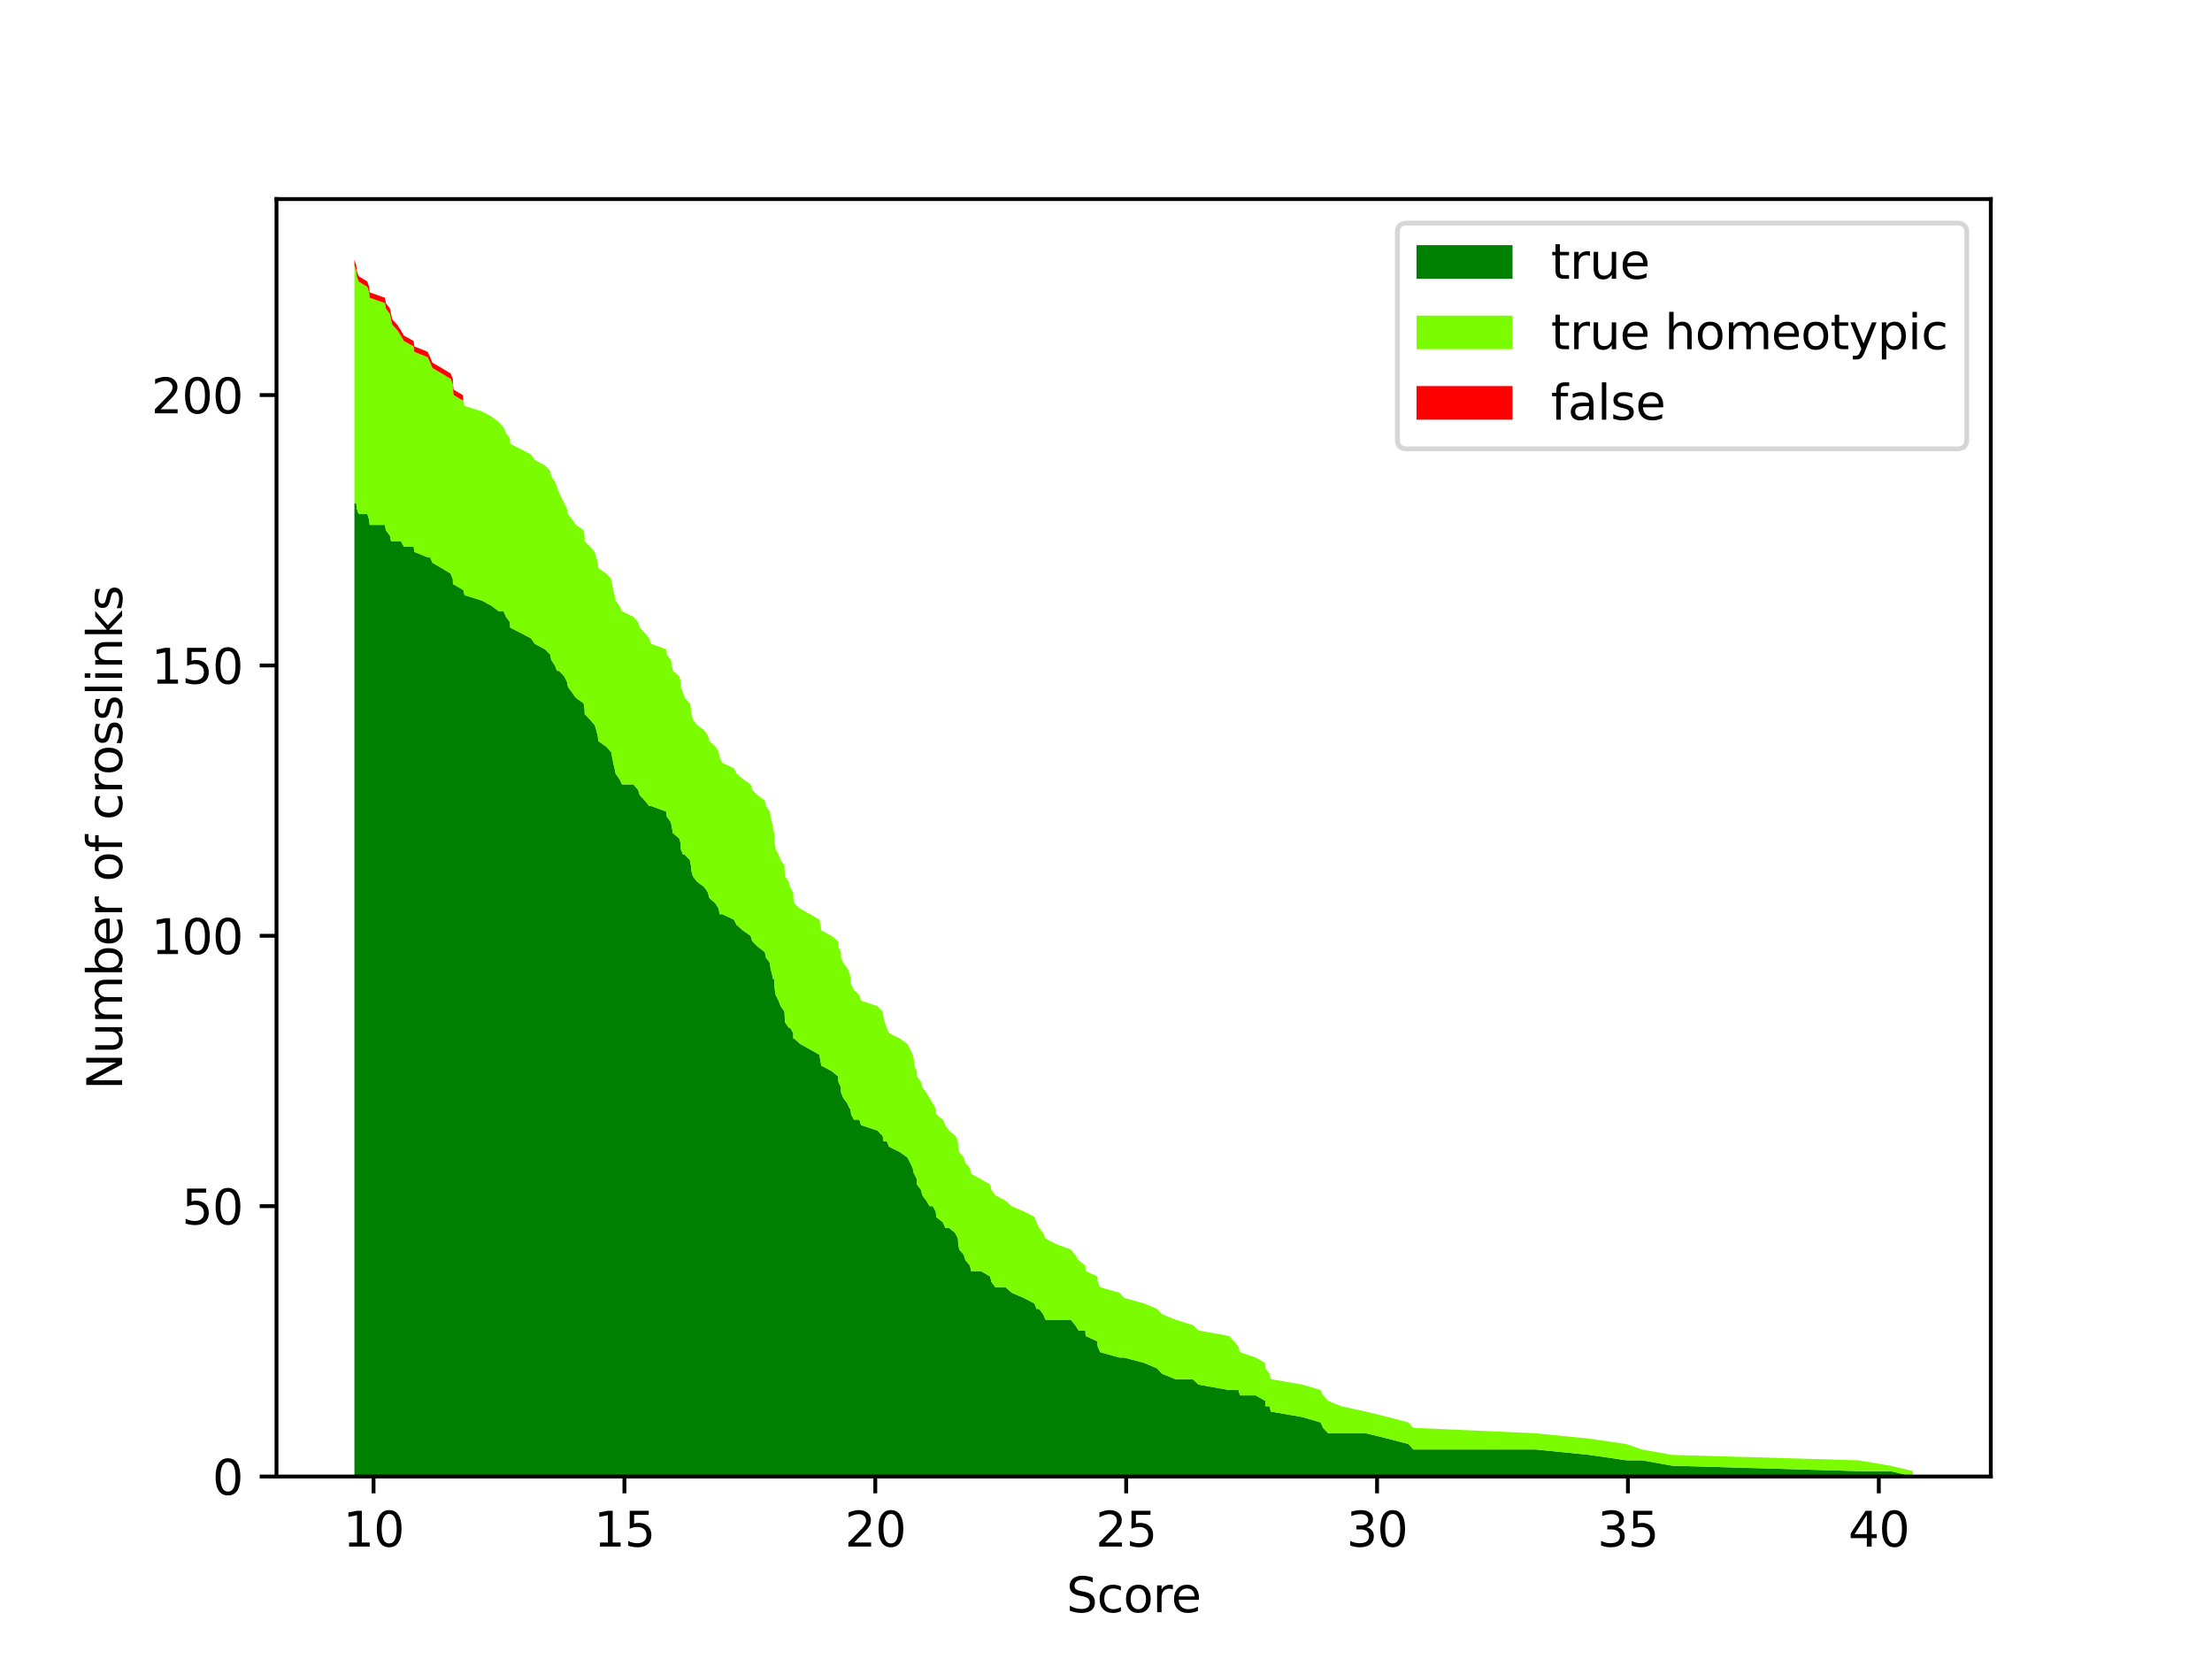 <?xml version="1.0" encoding="utf-8" standalone="no"?>
<!DOCTYPE svg PUBLIC "-//W3C//DTD SVG 1.1//EN"
  "http://www.w3.org/Graphics/SVG/1.1/DTD/svg11.dtd">
<svg xmlns:xlink="http://www.w3.org/1999/xlink" width="460.8pt" height="345.6pt" viewBox="0 0 460.8 345.6" xmlns="http://www.w3.org/2000/svg" version="1.1">
 <defs>
  <style type="text/css">*{stroke-linejoin: round; stroke-linecap: butt}</style>
 </defs>
 <g id="figure_1">
  <g id="patch_1">
   <path d="M 0 345.6 
L 460.8 345.6 
L 460.8 0 
L 0 0 
z
" style="fill: #ffffff"/>
  </g>
  <g id="axes_1">
   <g id="patch_2">
    <path d="M 57.6 307.584 
L 414.72 307.584 
L 414.72 41.472 
L 57.6 41.472 
z
" style="fill: #ffffff"/>
   </g>
   <g id="PolyCollection_1">
    <path d="M 73.833 104.832 
L 73.833 307.584 
L 74.219 307.584 
L 74.324 307.584 
L 74.7 307.584 
L 76.529 307.584 
L 76.885 307.584 
L 77.01 307.584 
L 80.198 307.584 
L 80.386 307.584 
L 81.233 307.584 
L 81.463 307.584 
L 81.714 307.584 
L 82.77 307.584 
L 83.491 307.584 
L 84.139 307.584 
L 86.177 307.584 
L 86.313 307.584 
L 89.104 307.584 
L 89.606 307.584 
L 90.076 307.584 
L 92.01 307.584 
L 93.87 307.584 
L 94.33 307.584 
L 94.372 307.584 
L 94.497 307.584 
L 96.41 307.584 
L 96.515 307.584 
L 96.776 307.584 
L 100.382 307.584 
L 102.462 307.584 
L 103.915 307.584 
L 104.918 307.584 
L 105.399 307.584 
L 106.235 307.584 
L 106.288 307.584 
L 108.493 307.584 
L 110.636 307.584 
L 111.399 307.584 
L 113.51 307.584 
L 114.629 307.584 
L 114.838 307.584 
L 115.611 307.584 
L 116.04 307.584 
L 116.458 307.584 
L 117.545 307.584 
L 118.11 307.584 
L 118.329 307.584 
L 119.186 307.584 
L 119.97 307.584 
L 121.59 307.584 
L 121.768 307.584 
L 121.799 307.584 
L 122.886 307.584 
L 123.879 307.584 
L 124.214 307.584 
L 124.527 307.584 
L 124.653 307.584 
L 126.262 307.584 
L 127.318 307.584 
L 127.527 307.584 
L 127.747 307.584 
L 128.029 307.584 
L 128.238 307.584 
L 129.043 307.584 
L 129.586 307.584 
L 131.949 307.584 
L 132.921 307.584 
L 133.276 307.584 
L 134.353 307.584 
L 135.241 307.584 
L 135.638 307.584 
L 138.743 307.584 
L 138.931 307.584 
L 139.767 307.584 
L 139.976 307.584 
L 140.185 307.584 
L 141.502 307.584 
L 141.826 307.584 
L 141.837 307.584 
L 142.297 307.584 
L 142.652 307.584 
L 143.718 307.584 
L 143.938 307.584 
L 144.042 307.584 
L 144.356 307.584 
L 145.213 307.584 
L 146.728 307.584 
L 147.481 307.584 
L 147.774 307.584 
L 149.028 307.584 
L 149.728 307.584 
L 149.896 307.584 
L 150.46 307.584 
L 152.875 307.584 
L 153.46 307.584 
L 154.756 307.584 
L 156.366 307.584 
L 156.7 307.584 
L 157.829 307.584 
L 159.334 307.584 
L 159.533 307.584 
L 160.379 307.584 
L 160.515 307.584 
L 160.808 307.584 
L 161.059 307.584 
L 161.278 307.584 
L 161.341 307.584 
L 161.414 307.584 
L 161.613 307.584 
L 162.209 307.584 
L 162.616 307.584 
L 163.432 307.584 
L 163.463 307.584 
L 163.536 307.584 
L 164.31 307.584 
L 164.602 307.584 
L 165.25 307.584 
L 165.261 307.584 
L 165.459 307.584 
L 166.693 307.584 
L 168.731 307.584 
L 170.696 307.584 
L 170.905 307.584 
L 171.083 307.584 
L 173.205 307.584 
L 174.595 307.584 
L 174.658 307.584 
L 175.17 307.584 
L 175.211 307.584 
L 175.682 307.584 
L 176.518 307.584 
L 177.02 307.584 
L 177.187 307.584 
L 177.302 307.584 
L 177.887 307.584 
L 179.037 307.584 
L 179.361 307.584 
L 182.758 307.584 
L 183.877 307.584 
L 184.033 307.584 
L 184.337 307.584 
L 184.723 307.584 
L 185.215 307.584 
L 187.472 307.584 
L 189.04 307.584 
L 189.615 307.584 
L 190.148 307.584 
L 190.389 307.584 
L 190.451 307.584 
L 190.995 307.584 
L 191.026 307.584 
L 191.873 307.584 
L 192.145 307.584 
L 192.981 307.584 
L 193.65 307.584 
L 194.319 307.584 
L 194.946 307.584 
L 195.029 307.584 
L 196.43 307.584 
L 196.911 307.584 
L 197.695 307.584 
L 199.022 307.584 
L 199.555 307.584 
L 199.618 307.584 
L 199.817 307.584 
L 200.778 307.584 
L 201.113 307.584 
L 202.074 307.584 
L 202.304 307.584 
L 204.322 307.584 
L 206.255 307.584 
L 206.527 307.584 
L 207.353 307.584 
L 209.506 307.584 
L 210.729 307.584 
L 213.342 307.584 
L 215.506 307.584 
L 215.914 307.584 
L 216.467 307.584 
L 217.335 307.584 
L 217.795 307.584 
L 219.938 307.584 
L 223.053 307.584 
L 223.983 307.584 
L 224.704 307.584 
L 226.094 307.584 
L 226.157 307.584 
L 228.582 307.584 
L 228.686 307.584 
L 229.188 307.584 
L 233.191 307.584 
L 234.205 307.584 
L 238.397 307.584 
L 241.041 307.584 
L 242.087 307.584 
L 244.898 307.584 
L 248.483 307.584 
L 249.675 307.584 
L 255.988 307.584 
L 257.086 307.584 
L 257.995 307.584 
L 258.309 307.584 
L 261.57 307.584 
L 263.566 307.584 
L 263.64 307.584 
L 264.434 307.584 
L 264.758 307.584 
L 271.322 307.584 
L 275.116 307.584 
L 275.618 307.584 
L 276.684 307.584 
L 279.392 307.584 
L 284.545 307.584 
L 289.144 307.584 
L 293.419 307.584 
L 294.412 307.584 
L 319.895 307.584 
L 331.1 307.584 
L 338.814 307.584 
L 342.065 307.584 
L 348.326 307.584 
L 387.021 307.584 
L 393.805 307.584 
L 398.487 307.584 
L 398.487 307.584 
L 398.487 307.584 
L 393.805 306.458 
L 387.021 306.458 
L 348.326 305.331 
L 342.065 304.205 
L 338.814 304.205 
L 331.1 303.078 
L 319.895 301.952 
L 294.412 301.952 
L 293.419 300.826 
L 289.144 299.699 
L 284.545 298.573 
L 279.392 298.573 
L 276.684 298.573 
L 275.618 297.446 
L 275.116 296.32 
L 271.322 295.194 
L 264.758 294.067 
L 264.434 292.941 
L 263.64 292.941 
L 263.566 291.814 
L 261.57 290.688 
L 258.309 290.688 
L 257.995 289.562 
L 257.086 289.562 
L 255.988 289.562 
L 249.675 288.435 
L 248.483 287.309 
L 244.898 287.309 
L 242.087 286.182 
L 241.041 285.056 
L 238.397 283.93 
L 234.205 282.803 
L 233.191 282.803 
L 229.188 281.677 
L 228.686 280.55 
L 228.582 279.424 
L 226.157 278.298 
L 226.094 277.171 
L 224.704 277.171 
L 223.983 276.045 
L 223.053 274.918 
L 219.938 274.918 
L 217.795 274.918 
L 217.335 273.792 
L 216.467 272.666 
L 215.914 272.666 
L 215.506 271.539 
L 213.342 270.413 
L 210.729 269.286 
L 209.506 268.16 
L 207.353 268.16 
L 206.527 267.034 
L 206.255 265.907 
L 204.322 264.781 
L 202.304 264.781 
L 202.074 263.654 
L 201.113 262.528 
L 200.778 261.402 
L 199.817 260.275 
L 199.618 259.149 
L 199.555 258.022 
L 199.022 256.896 
L 197.695 255.77 
L 196.911 255.77 
L 196.43 254.643 
L 195.029 253.517 
L 194.946 252.39 
L 194.319 251.264 
L 193.65 251.264 
L 192.981 250.138 
L 192.145 249.011 
L 191.873 247.885 
L 191.026 246.758 
L 190.995 245.632 
L 190.451 244.506 
L 190.389 244.506 
L 190.148 243.379 
L 189.615 242.253 
L 189.04 241.126 
L 187.472 240 
L 185.215 238.874 
L 184.723 237.747 
L 184.337 237.747 
L 184.033 237.747 
L 183.877 236.621 
L 182.758 235.494 
L 179.361 234.368 
L 179.037 233.242 
L 177.887 233.242 
L 177.302 232.115 
L 177.187 230.989 
L 177.02 230.989 
L 176.518 229.862 
L 175.682 228.736 
L 175.211 227.61 
L 175.17 226.483 
L 174.658 225.357 
L 174.595 224.23 
L 173.205 223.104 
L 171.083 221.978 
L 170.905 220.851 
L 170.696 219.725 
L 168.731 218.598 
L 166.693 217.472 
L 165.459 216.346 
L 165.261 216.346 
L 165.25 215.219 
L 164.602 214.093 
L 164.31 214.093 
L 163.536 212.966 
L 163.463 211.84 
L 163.432 210.714 
L 162.616 209.587 
L 162.209 208.461 
L 161.613 207.334 
L 161.414 206.208 
L 161.341 205.082 
L 161.278 203.955 
L 161.059 203.955 
L 160.808 202.829 
L 160.515 201.702 
L 160.379 200.576 
L 159.533 199.45 
L 159.334 198.323 
L 157.829 197.197 
L 156.7 196.07 
L 156.366 194.944 
L 154.756 193.818 
L 153.46 192.691 
L 152.875 191.565 
L 150.46 190.438 
L 149.896 190.438 
L 149.728 189.312 
L 149.028 188.186 
L 147.774 187.059 
L 147.481 185.933 
L 146.728 184.806 
L 145.213 183.68 
L 144.356 182.554 
L 144.042 181.427 
L 143.938 180.301 
L 143.718 179.174 
L 142.652 178.048 
L 142.297 178.048 
L 141.837 176.922 
L 141.826 175.795 
L 141.502 174.669 
L 140.185 173.542 
L 139.976 172.416 
L 139.767 171.29 
L 138.931 170.163 
L 138.743 169.037 
L 135.638 167.91 
L 135.241 167.91 
L 134.353 166.784 
L 133.276 165.658 
L 132.921 164.531 
L 131.949 163.405 
L 129.586 163.405 
L 129.043 162.278 
L 128.238 161.152 
L 128.029 160.026 
L 127.747 158.899 
L 127.527 157.773 
L 127.318 156.646 
L 126.262 155.52 
L 124.653 154.394 
L 124.527 153.267 
L 124.214 152.141 
L 123.879 151.014 
L 122.886 149.888 
L 121.799 148.762 
L 121.768 147.635 
L 121.59 146.509 
L 119.97 145.382 
L 119.186 144.256 
L 118.329 143.13 
L 118.11 142.003 
L 117.545 140.877 
L 116.458 139.75 
L 116.04 139.75 
L 115.611 138.624 
L 114.838 137.498 
L 114.629 136.371 
L 113.51 135.245 
L 111.399 134.118 
L 110.636 132.992 
L 108.493 131.866 
L 106.288 130.739 
L 106.235 129.613 
L 105.399 128.486 
L 104.918 127.36 
L 103.915 127.36 
L 102.462 126.234 
L 100.382 125.107 
L 96.776 123.981 
L 96.515 122.854 
L 96.41 122.854 
L 94.497 121.728 
L 94.372 121.728 
L 94.33 120.602 
L 93.87 119.475 
L 92.01 118.349 
L 90.076 117.222 
L 89.606 116.096 
L 89.104 116.096 
L 86.313 114.97 
L 86.177 113.843 
L 84.139 113.843 
L 83.491 112.717 
L 82.77 112.717 
L 81.714 112.717 
L 81.463 112.717 
L 81.233 111.59 
L 80.386 110.464 
L 80.198 109.338 
L 77.01 109.338 
L 76.885 108.211 
L 76.529 107.085 
L 74.7 107.085 
L 74.324 105.958 
L 74.219 104.832 
L 73.833 104.832 
z
" clip-path="url(#p0af1756d81)" style="fill: #008000"/>
   </g>
   <g id="PolyCollection_2">
    <path d="M 73.833 55.27 
L 73.833 104.832 
L 74.219 104.832 
L 74.324 105.958 
L 74.7 107.085 
L 76.529 107.085 
L 76.885 108.211 
L 77.01 109.338 
L 80.198 109.338 
L 80.386 110.464 
L 81.233 111.59 
L 81.463 112.717 
L 81.714 112.717 
L 82.77 112.717 
L 83.491 112.717 
L 84.139 113.843 
L 86.177 113.843 
L 86.313 114.97 
L 89.104 116.096 
L 89.606 116.096 
L 90.076 117.222 
L 92.01 118.349 
L 93.87 119.475 
L 94.33 120.602 
L 94.372 121.728 
L 94.497 121.728 
L 96.41 122.854 
L 96.515 122.854 
L 96.776 123.981 
L 100.382 125.107 
L 102.462 126.234 
L 103.915 127.36 
L 104.918 127.36 
L 105.399 128.486 
L 106.235 129.613 
L 106.288 130.739 
L 108.493 131.866 
L 110.636 132.992 
L 111.399 134.118 
L 113.51 135.245 
L 114.629 136.371 
L 114.838 137.498 
L 115.611 138.624 
L 116.04 139.75 
L 116.458 139.75 
L 117.545 140.877 
L 118.11 142.003 
L 118.329 143.13 
L 119.186 144.256 
L 119.97 145.382 
L 121.59 146.509 
L 121.768 147.635 
L 121.799 148.762 
L 122.886 149.888 
L 123.879 151.014 
L 124.214 152.141 
L 124.527 153.267 
L 124.653 154.394 
L 126.262 155.52 
L 127.318 156.646 
L 127.527 157.773 
L 127.747 158.899 
L 128.029 160.026 
L 128.238 161.152 
L 129.043 162.278 
L 129.586 163.405 
L 131.949 163.405 
L 132.921 164.531 
L 133.276 165.658 
L 134.353 166.784 
L 135.241 167.91 
L 135.638 167.91 
L 138.743 169.037 
L 138.931 170.163 
L 139.767 171.29 
L 139.976 172.416 
L 140.185 173.542 
L 141.502 174.669 
L 141.826 175.795 
L 141.837 176.922 
L 142.297 178.048 
L 142.652 178.048 
L 143.718 179.174 
L 143.938 180.301 
L 144.042 181.427 
L 144.356 182.554 
L 145.213 183.68 
L 146.728 184.806 
L 147.481 185.933 
L 147.774 187.059 
L 149.028 188.186 
L 149.728 189.312 
L 149.896 190.438 
L 150.46 190.438 
L 152.875 191.565 
L 153.46 192.691 
L 154.756 193.818 
L 156.366 194.944 
L 156.7 196.07 
L 157.829 197.197 
L 159.334 198.323 
L 159.533 199.45 
L 160.379 200.576 
L 160.515 201.702 
L 160.808 202.829 
L 161.059 203.955 
L 161.278 203.955 
L 161.341 205.082 
L 161.414 206.208 
L 161.613 207.334 
L 162.209 208.461 
L 162.616 209.587 
L 163.432 210.714 
L 163.463 211.84 
L 163.536 212.966 
L 164.31 214.093 
L 164.602 214.093 
L 165.25 215.219 
L 165.261 216.346 
L 165.459 216.346 
L 166.693 217.472 
L 168.731 218.598 
L 170.696 219.725 
L 170.905 220.851 
L 171.083 221.978 
L 173.205 223.104 
L 174.595 224.23 
L 174.658 225.357 
L 175.17 226.483 
L 175.211 227.61 
L 175.682 228.736 
L 176.518 229.862 
L 177.02 230.989 
L 177.187 230.989 
L 177.302 232.115 
L 177.887 233.242 
L 179.037 233.242 
L 179.361 234.368 
L 182.758 235.494 
L 183.877 236.621 
L 184.033 237.747 
L 184.337 237.747 
L 184.723 237.747 
L 185.215 238.874 
L 187.472 240 
L 189.04 241.126 
L 189.615 242.253 
L 190.148 243.379 
L 190.389 244.506 
L 190.451 244.506 
L 190.995 245.632 
L 191.026 246.758 
L 191.873 247.885 
L 192.145 249.011 
L 192.981 250.138 
L 193.65 251.264 
L 194.319 251.264 
L 194.946 252.39 
L 195.029 253.517 
L 196.43 254.643 
L 196.911 255.77 
L 197.695 255.77 
L 199.022 256.896 
L 199.555 258.022 
L 199.618 259.149 
L 199.817 260.275 
L 200.778 261.402 
L 201.113 262.528 
L 202.074 263.654 
L 202.304 264.781 
L 204.322 264.781 
L 206.255 265.907 
L 206.527 267.034 
L 207.353 268.16 
L 209.506 268.16 
L 210.729 269.286 
L 213.342 270.413 
L 215.506 271.539 
L 215.914 272.666 
L 216.467 272.666 
L 217.335 273.792 
L 217.795 274.918 
L 219.938 274.918 
L 223.053 274.918 
L 223.983 276.045 
L 224.704 277.171 
L 226.094 277.171 
L 226.157 278.298 
L 228.582 279.424 
L 228.686 280.55 
L 229.188 281.677 
L 233.191 282.803 
L 234.205 282.803 
L 238.397 283.93 
L 241.041 285.056 
L 242.087 286.182 
L 244.898 287.309 
L 248.483 287.309 
L 249.675 288.435 
L 255.988 289.562 
L 257.086 289.562 
L 257.995 289.562 
L 258.309 290.688 
L 261.57 290.688 
L 263.566 291.814 
L 263.64 292.941 
L 264.434 292.941 
L 264.758 294.067 
L 271.322 295.194 
L 275.116 296.32 
L 275.618 297.446 
L 276.684 298.573 
L 279.392 298.573 
L 284.545 298.573 
L 289.144 299.699 
L 293.419 300.826 
L 294.412 301.952 
L 319.895 301.952 
L 331.1 303.078 
L 338.814 304.205 
L 342.065 304.205 
L 348.326 305.331 
L 387.021 306.458 
L 393.805 306.458 
L 398.487 307.584 
L 398.487 306.458 
L 398.487 306.458 
L 393.805 305.331 
L 387.021 304.205 
L 348.326 303.078 
L 342.065 301.952 
L 338.814 300.826 
L 331.1 299.699 
L 319.895 298.573 
L 294.412 297.446 
L 293.419 296.32 
L 289.144 295.194 
L 284.545 294.067 
L 279.392 292.941 
L 276.684 291.814 
L 275.618 290.688 
L 275.116 289.562 
L 271.322 288.435 
L 264.758 287.309 
L 264.434 286.182 
L 263.64 285.056 
L 263.566 283.93 
L 261.57 282.803 
L 258.309 281.677 
L 257.995 280.55 
L 257.086 279.424 
L 255.988 278.298 
L 249.675 277.171 
L 248.483 276.045 
L 244.898 274.918 
L 242.087 273.792 
L 241.041 272.666 
L 238.397 271.539 
L 234.205 270.413 
L 233.191 269.286 
L 229.188 268.16 
L 228.686 267.034 
L 228.582 265.907 
L 226.157 264.781 
L 226.094 263.654 
L 224.704 262.528 
L 223.983 261.402 
L 223.053 260.275 
L 219.938 259.149 
L 217.795 258.022 
L 217.335 256.896 
L 216.467 255.77 
L 215.914 254.643 
L 215.506 253.517 
L 213.342 252.39 
L 210.729 251.264 
L 209.506 250.138 
L 207.353 249.011 
L 206.527 247.885 
L 206.255 246.758 
L 204.322 245.632 
L 202.304 244.506 
L 202.074 243.379 
L 201.113 242.253 
L 200.778 241.126 
L 199.817 240 
L 199.618 238.874 
L 199.555 237.747 
L 199.022 236.621 
L 197.695 235.494 
L 196.911 234.368 
L 196.43 233.242 
L 195.029 232.115 
L 194.946 230.989 
L 194.319 229.862 
L 193.65 228.736 
L 192.981 227.61 
L 192.145 226.483 
L 191.873 225.357 
L 191.026 224.23 
L 190.995 223.104 
L 190.451 221.978 
L 190.389 220.851 
L 190.148 219.725 
L 189.615 218.598 
L 189.04 217.472 
L 187.472 216.346 
L 185.215 215.219 
L 184.723 214.093 
L 184.337 212.966 
L 184.033 211.84 
L 183.877 210.714 
L 182.758 209.587 
L 179.361 208.461 
L 179.037 207.334 
L 177.887 206.208 
L 177.302 205.082 
L 177.187 203.955 
L 177.02 202.829 
L 176.518 201.702 
L 175.682 200.576 
L 175.211 199.45 
L 175.17 198.323 
L 174.658 197.197 
L 174.595 196.07 
L 173.205 194.944 
L 171.083 193.818 
L 170.905 192.691 
L 170.696 191.565 
L 168.731 190.438 
L 166.693 189.312 
L 165.459 188.186 
L 165.261 187.059 
L 165.25 185.933 
L 164.602 184.806 
L 164.31 183.68 
L 163.536 182.554 
L 163.463 181.427 
L 163.432 180.301 
L 162.616 179.174 
L 162.209 178.048 
L 161.613 176.922 
L 161.414 175.795 
L 161.341 174.669 
L 161.278 173.542 
L 161.059 172.416 
L 160.808 171.29 
L 160.515 170.163 
L 160.379 169.037 
L 159.533 167.91 
L 159.334 166.784 
L 157.829 165.658 
L 156.7 164.531 
L 156.366 163.405 
L 154.756 162.278 
L 153.46 161.152 
L 152.875 160.026 
L 150.46 158.899 
L 149.896 157.773 
L 149.728 156.646 
L 149.028 155.52 
L 147.774 154.394 
L 147.481 153.267 
L 146.728 152.141 
L 145.213 151.014 
L 144.356 149.888 
L 144.042 148.762 
L 143.938 147.635 
L 143.718 146.509 
L 142.652 145.382 
L 142.297 144.256 
L 141.837 143.13 
L 141.826 142.003 
L 141.502 140.877 
L 140.185 139.75 
L 139.976 138.624 
L 139.767 137.498 
L 138.931 136.371 
L 138.743 135.245 
L 135.638 134.118 
L 135.241 132.992 
L 134.353 131.866 
L 133.276 130.739 
L 132.921 129.613 
L 131.949 128.486 
L 129.586 127.36 
L 129.043 126.234 
L 128.238 125.107 
L 128.029 123.981 
L 127.747 122.854 
L 127.527 121.728 
L 127.318 120.602 
L 126.262 119.475 
L 124.653 118.349 
L 124.527 117.222 
L 124.214 116.096 
L 123.879 114.97 
L 122.886 113.843 
L 121.799 112.717 
L 121.768 111.59 
L 121.59 110.464 
L 119.97 109.338 
L 119.186 108.211 
L 118.329 107.085 
L 118.11 105.958 
L 117.545 104.832 
L 116.458 102.579 
L 116.04 101.453 
L 115.611 100.326 
L 114.838 99.2 
L 114.629 98.074 
L 113.51 96.947 
L 111.399 95.821 
L 110.636 94.694 
L 108.493 93.568 
L 106.288 92.442 
L 106.235 91.315 
L 105.399 90.189 
L 104.918 89.062 
L 103.915 87.936 
L 102.462 86.81 
L 100.382 85.683 
L 96.776 84.557 
L 96.515 83.43 
L 96.41 83.43 
L 94.497 82.304 
L 94.372 81.178 
L 94.33 80.051 
L 93.87 78.925 
L 92.01 77.798 
L 90.076 76.672 
L 89.606 75.546 
L 89.104 74.419 
L 86.313 73.293 
L 86.177 72.166 
L 84.139 71.04 
L 83.491 69.914 
L 82.77 68.787 
L 81.714 67.661 
L 81.463 66.534 
L 81.233 65.408 
L 80.386 64.282 
L 80.198 63.155 
L 77.01 62.029 
L 76.885 60.902 
L 76.529 59.776 
L 74.7 58.65 
L 74.324 57.523 
L 74.219 56.397 
L 73.833 55.27 
z
" clip-path="url(#p0af1756d81)" style="fill: #7cfc00"/>
   </g>
   <g id="PolyCollection_3">
    <path d="M 73.833 54.144 
L 73.833 55.27 
L 74.219 56.397 
L 74.324 57.523 
L 74.7 58.65 
L 76.529 59.776 
L 76.885 60.902 
L 77.01 62.029 
L 80.198 63.155 
L 80.386 64.282 
L 81.233 65.408 
L 81.463 66.534 
L 81.714 67.661 
L 82.77 68.787 
L 83.491 69.914 
L 84.139 71.04 
L 86.177 72.166 
L 86.313 73.293 
L 89.104 74.419 
L 89.606 75.546 
L 90.076 76.672 
L 92.01 77.798 
L 93.87 78.925 
L 94.33 80.051 
L 94.372 81.178 
L 94.497 82.304 
L 96.41 83.43 
L 96.515 83.43 
L 96.776 84.557 
L 100.382 85.683 
L 102.462 86.81 
L 103.915 87.936 
L 104.918 89.062 
L 105.399 90.189 
L 106.235 91.315 
L 106.288 92.442 
L 108.493 93.568 
L 110.636 94.694 
L 111.399 95.821 
L 113.51 96.947 
L 114.629 98.074 
L 114.838 99.2 
L 115.611 100.326 
L 116.04 101.453 
L 116.458 102.579 
L 117.545 104.832 
L 118.11 105.958 
L 118.329 107.085 
L 119.186 108.211 
L 119.97 109.338 
L 121.59 110.464 
L 121.768 111.59 
L 121.799 112.717 
L 122.886 113.843 
L 123.879 114.97 
L 124.214 116.096 
L 124.527 117.222 
L 124.653 118.349 
L 126.262 119.475 
L 127.318 120.602 
L 127.527 121.728 
L 127.747 122.854 
L 128.029 123.981 
L 128.238 125.107 
L 129.043 126.234 
L 129.586 127.36 
L 131.949 128.486 
L 132.921 129.613 
L 133.276 130.739 
L 134.353 131.866 
L 135.241 132.992 
L 135.638 134.118 
L 138.743 135.245 
L 138.931 136.371 
L 139.767 137.498 
L 139.976 138.624 
L 140.185 139.75 
L 141.502 140.877 
L 141.826 142.003 
L 141.837 143.13 
L 142.297 144.256 
L 142.652 145.382 
L 143.718 146.509 
L 143.938 147.635 
L 144.042 148.762 
L 144.356 149.888 
L 145.213 151.014 
L 146.728 152.141 
L 147.481 153.267 
L 147.774 154.394 
L 149.028 155.52 
L 149.728 156.646 
L 149.896 157.773 
L 150.46 158.899 
L 152.875 160.026 
L 153.46 161.152 
L 154.756 162.278 
L 156.366 163.405 
L 156.7 164.531 
L 157.829 165.658 
L 159.334 166.784 
L 159.533 167.91 
L 160.379 169.037 
L 160.515 170.163 
L 160.808 171.29 
L 161.059 172.416 
L 161.278 173.542 
L 161.341 174.669 
L 161.414 175.795 
L 161.613 176.922 
L 162.209 178.048 
L 162.616 179.174 
L 163.432 180.301 
L 163.463 181.427 
L 163.536 182.554 
L 164.31 183.68 
L 164.602 184.806 
L 165.25 185.933 
L 165.261 187.059 
L 165.459 188.186 
L 166.693 189.312 
L 168.731 190.438 
L 170.696 191.565 
L 170.905 192.691 
L 171.083 193.818 
L 173.205 194.944 
L 174.595 196.07 
L 174.658 197.197 
L 175.17 198.323 
L 175.211 199.45 
L 175.682 200.576 
L 176.518 201.702 
L 177.02 202.829 
L 177.187 203.955 
L 177.302 205.082 
L 177.887 206.208 
L 179.037 207.334 
L 179.361 208.461 
L 182.758 209.587 
L 183.877 210.714 
L 184.033 211.84 
L 184.337 212.966 
L 184.723 214.093 
L 185.215 215.219 
L 187.472 216.346 
L 189.04 217.472 
L 189.615 218.598 
L 190.148 219.725 
L 190.389 220.851 
L 190.451 221.978 
L 190.995 223.104 
L 191.026 224.23 
L 191.873 225.357 
L 192.145 226.483 
L 192.981 227.61 
L 193.65 228.736 
L 194.319 229.862 
L 194.946 230.989 
L 195.029 232.115 
L 196.43 233.242 
L 196.911 234.368 
L 197.695 235.494 
L 199.022 236.621 
L 199.555 237.747 
L 199.618 238.874 
L 199.817 240 
L 200.778 241.126 
L 201.113 242.253 
L 202.074 243.379 
L 202.304 244.506 
L 204.322 245.632 
L 206.255 246.758 
L 206.527 247.885 
L 207.353 249.011 
L 209.506 250.138 
L 210.729 251.264 
L 213.342 252.39 
L 215.506 253.517 
L 215.914 254.643 
L 216.467 255.77 
L 217.335 256.896 
L 217.795 258.022 
L 219.938 259.149 
L 223.053 260.275 
L 223.983 261.402 
L 224.704 262.528 
L 226.094 263.654 
L 226.157 264.781 
L 228.582 265.907 
L 228.686 267.034 
L 229.188 268.16 
L 233.191 269.286 
L 234.205 270.413 
L 238.397 271.539 
L 241.041 272.666 
L 242.087 273.792 
L 244.898 274.918 
L 248.483 276.045 
L 249.675 277.171 
L 255.988 278.298 
L 257.086 279.424 
L 257.995 280.55 
L 258.309 281.677 
L 261.57 282.803 
L 263.566 283.93 
L 263.64 285.056 
L 264.434 286.182 
L 264.758 287.309 
L 271.322 288.435 
L 275.116 289.562 
L 275.618 290.688 
L 276.684 291.814 
L 279.392 292.941 
L 284.545 294.067 
L 289.144 295.194 
L 293.419 296.32 
L 294.412 297.446 
L 319.895 298.573 
L 331.1 299.699 
L 338.814 300.826 
L 342.065 301.952 
L 348.326 303.078 
L 387.021 304.205 
L 393.805 305.331 
L 398.487 306.458 
L 398.487 306.458 
L 398.487 306.458 
L 393.805 305.331 
L 387.021 304.205 
L 348.326 303.078 
L 342.065 301.952 
L 338.814 300.826 
L 331.1 299.699 
L 319.895 298.573 
L 294.412 297.446 
L 293.419 296.32 
L 289.144 295.194 
L 284.545 294.067 
L 279.392 292.941 
L 276.684 291.814 
L 275.618 290.688 
L 275.116 289.562 
L 271.322 288.435 
L 264.758 287.309 
L 264.434 286.182 
L 263.64 285.056 
L 263.566 283.93 
L 261.57 282.803 
L 258.309 281.677 
L 257.995 280.55 
L 257.086 279.424 
L 255.988 278.298 
L 249.675 277.171 
L 248.483 276.045 
L 244.898 274.918 
L 242.087 273.792 
L 241.041 272.666 
L 238.397 271.539 
L 234.205 270.413 
L 233.191 269.286 
L 229.188 268.16 
L 228.686 267.034 
L 228.582 265.907 
L 226.157 264.781 
L 226.094 263.654 
L 224.704 262.528 
L 223.983 261.402 
L 223.053 260.275 
L 219.938 259.149 
L 217.795 258.022 
L 217.335 256.896 
L 216.467 255.77 
L 215.914 254.643 
L 215.506 253.517 
L 213.342 252.39 
L 210.729 251.264 
L 209.506 250.138 
L 207.353 249.011 
L 206.527 247.885 
L 206.255 246.758 
L 204.322 245.632 
L 202.304 244.506 
L 202.074 243.379 
L 201.113 242.253 
L 200.778 241.126 
L 199.817 240 
L 199.618 238.874 
L 199.555 237.747 
L 199.022 236.621 
L 197.695 235.494 
L 196.911 234.368 
L 196.43 233.242 
L 195.029 232.115 
L 194.946 230.989 
L 194.319 229.862 
L 193.65 228.736 
L 192.981 227.61 
L 192.145 226.483 
L 191.873 225.357 
L 191.026 224.23 
L 190.995 223.104 
L 190.451 221.978 
L 190.389 220.851 
L 190.148 219.725 
L 189.615 218.598 
L 189.04 217.472 
L 187.472 216.346 
L 185.215 215.219 
L 184.723 214.093 
L 184.337 212.966 
L 184.033 211.84 
L 183.877 210.714 
L 182.758 209.587 
L 179.361 208.461 
L 179.037 207.334 
L 177.887 206.208 
L 177.302 205.082 
L 177.187 203.955 
L 177.02 202.829 
L 176.518 201.702 
L 175.682 200.576 
L 175.211 199.45 
L 175.17 198.323 
L 174.658 197.197 
L 174.595 196.07 
L 173.205 194.944 
L 171.083 193.818 
L 170.905 192.691 
L 170.696 191.565 
L 168.731 190.438 
L 166.693 189.312 
L 165.459 188.186 
L 165.261 187.059 
L 165.25 185.933 
L 164.602 184.806 
L 164.31 183.68 
L 163.536 182.554 
L 163.463 181.427 
L 163.432 180.301 
L 162.616 179.174 
L 162.209 178.048 
L 161.613 176.922 
L 161.414 175.795 
L 161.341 174.669 
L 161.278 173.542 
L 161.059 172.416 
L 160.808 171.29 
L 160.515 170.163 
L 160.379 169.037 
L 159.533 167.91 
L 159.334 166.784 
L 157.829 165.658 
L 156.7 164.531 
L 156.366 163.405 
L 154.756 162.278 
L 153.46 161.152 
L 152.875 160.026 
L 150.46 158.899 
L 149.896 157.773 
L 149.728 156.646 
L 149.028 155.52 
L 147.774 154.394 
L 147.481 153.267 
L 146.728 152.141 
L 145.213 151.014 
L 144.356 149.888 
L 144.042 148.762 
L 143.938 147.635 
L 143.718 146.509 
L 142.652 145.382 
L 142.297 144.256 
L 141.837 143.13 
L 141.826 142.003 
L 141.502 140.877 
L 140.185 139.75 
L 139.976 138.624 
L 139.767 137.498 
L 138.931 136.371 
L 138.743 135.245 
L 135.638 134.118 
L 135.241 132.992 
L 134.353 131.866 
L 133.276 130.739 
L 132.921 129.613 
L 131.949 128.486 
L 129.586 127.36 
L 129.043 126.234 
L 128.238 125.107 
L 128.029 123.981 
L 127.747 122.854 
L 127.527 121.728 
L 127.318 120.602 
L 126.262 119.475 
L 124.653 118.349 
L 124.527 117.222 
L 124.214 116.096 
L 123.879 114.97 
L 122.886 113.843 
L 121.799 112.717 
L 121.768 111.59 
L 121.59 110.464 
L 119.97 109.338 
L 119.186 108.211 
L 118.329 107.085 
L 118.11 105.958 
L 117.545 104.832 
L 116.458 102.579 
L 116.04 101.453 
L 115.611 100.326 
L 114.838 99.2 
L 114.629 98.074 
L 113.51 96.947 
L 111.399 95.821 
L 110.636 94.694 
L 108.493 93.568 
L 106.288 92.442 
L 106.235 91.315 
L 105.399 90.189 
L 104.918 89.062 
L 103.915 87.936 
L 102.462 86.81 
L 100.382 85.683 
L 96.776 84.557 
L 96.515 83.43 
L 96.41 82.304 
L 94.497 81.178 
L 94.372 80.051 
L 94.33 78.925 
L 93.87 77.798 
L 92.01 76.672 
L 90.076 75.546 
L 89.606 74.419 
L 89.104 73.293 
L 86.313 72.166 
L 86.177 71.04 
L 84.139 69.914 
L 83.491 68.787 
L 82.77 67.661 
L 81.714 66.534 
L 81.463 65.408 
L 81.233 64.282 
L 80.386 63.155 
L 80.198 62.029 
L 77.01 60.902 
L 76.885 59.776 
L 76.529 58.65 
L 74.7 57.523 
L 74.324 56.397 
L 74.219 55.27 
L 73.833 54.144 
z
" clip-path="url(#p0af1756d81)" style="fill: #ff0000"/>
   </g>
   <g id="matplotlib.axis_1">
    <g id="xtick_1">
     <g id="line2d_1">
      <defs>
       <path id="m9efe5fbe84" d="M 0 0 
L 0 3.5 
" style="stroke: #000000; stroke-width: 0.8"/>
      </defs>
      <g>
       <use xlink:href="#m9efe5fbe84" x="77.815" y="307.584" style="stroke: #000000; stroke-width: 0.8"/>
      </g>
     </g>
     <g id="text_1">
      <!-- 10 -->
      <g transform="translate(71.453 322.182) scale(0.1 -0.1)">
       <defs>
        <path id="DejaVuSans-31" d="M 794 531 
L 1825 531 
L 1825 4091 
L 703 3866 
L 703 4441 
L 1819 4666 
L 2450 4666 
L 2450 531 
L 3481 531 
L 3481 0 
L 794 0 
L 794 531 
z
" transform="scale(0.016)"/>
        <path id="DejaVuSans-30" d="M 2034 4250 
Q 1547 4250 1301 3770 
Q 1056 3291 1056 2328 
Q 1056 1369 1301 889 
Q 1547 409 2034 409 
Q 2525 409 2770 889 
Q 3016 1369 3016 2328 
Q 3016 3291 2770 3770 
Q 2525 4250 2034 4250 
z
M 2034 4750 
Q 2819 4750 3233 4129 
Q 3647 3509 3647 2328 
Q 3647 1150 3233 529 
Q 2819 -91 2034 -91 
Q 1250 -91 836 529 
Q 422 1150 422 2328 
Q 422 3509 836 4129 
Q 1250 4750 2034 4750 
z
" transform="scale(0.016)"/>
       </defs>
       <use xlink:href="#DejaVuSans-31"/>
       <use xlink:href="#DejaVuSans-30" x="63.623"/>
      </g>
     </g>
    </g>
    <g id="xtick_2">
     <g id="line2d_2">
      <g>
       <use xlink:href="#m9efe5fbe84" x="130.078" y="307.584" style="stroke: #000000; stroke-width: 0.8"/>
      </g>
     </g>
     <g id="text_2">
      <!-- 15 -->
      <g transform="translate(123.715 322.182) scale(0.1 -0.1)">
       <defs>
        <path id="DejaVuSans-35" d="M 691 4666 
L 3169 4666 
L 3169 4134 
L 1269 4134 
L 1269 2991 
Q 1406 3038 1543 3061 
Q 1681 3084 1819 3084 
Q 2600 3084 3056 2656 
Q 3513 2228 3513 1497 
Q 3513 744 3044 326 
Q 2575 -91 1722 -91 
Q 1428 -91 1123 -41 
Q 819 9 494 109 
L 494 744 
Q 775 591 1075 516 
Q 1375 441 1709 441 
Q 2250 441 2565 725 
Q 2881 1009 2881 1497 
Q 2881 1984 2565 2268 
Q 2250 2553 1709 2553 
Q 1456 2553 1204 2497 
Q 953 2441 691 2322 
L 691 4666 
z
" transform="scale(0.016)"/>
       </defs>
       <use xlink:href="#DejaVuSans-31"/>
       <use xlink:href="#DejaVuSans-35" x="63.623"/>
      </g>
     </g>
    </g>
    <g id="xtick_3">
     <g id="line2d_3">
      <g>
       <use xlink:href="#m9efe5fbe84" x="182.34" y="307.584" style="stroke: #000000; stroke-width: 0.8"/>
      </g>
     </g>
     <g id="text_3">
      <!-- 20 -->
      <g transform="translate(175.978 322.182) scale(0.1 -0.1)">
       <defs>
        <path id="DejaVuSans-32" d="M 1228 531 
L 3431 531 
L 3431 0 
L 469 0 
L 469 531 
Q 828 903 1448 1529 
Q 2069 2156 2228 2338 
Q 2531 2678 2651 2914 
Q 2772 3150 2772 3378 
Q 2772 3750 2511 3984 
Q 2250 4219 1831 4219 
Q 1534 4219 1204 4116 
Q 875 4013 500 3803 
L 500 4441 
Q 881 4594 1212 4672 
Q 1544 4750 1819 4750 
Q 2544 4750 2975 4387 
Q 3406 4025 3406 3419 
Q 3406 3131 3298 2873 
Q 3191 2616 2906 2266 
Q 2828 2175 2409 1742 
Q 1991 1309 1228 531 
z
" transform="scale(0.016)"/>
       </defs>
       <use xlink:href="#DejaVuSans-32"/>
       <use xlink:href="#DejaVuSans-30" x="63.623"/>
      </g>
     </g>
    </g>
    <g id="xtick_4">
     <g id="line2d_4">
      <g>
       <use xlink:href="#m9efe5fbe84" x="234.603" y="307.584" style="stroke: #000000; stroke-width: 0.8"/>
      </g>
     </g>
     <g id="text_4">
      <!-- 25 -->
      <g transform="translate(228.24 322.182) scale(0.1 -0.1)">
       <use xlink:href="#DejaVuSans-32"/>
       <use xlink:href="#DejaVuSans-35" x="63.623"/>
      </g>
     </g>
    </g>
    <g id="xtick_5">
     <g id="line2d_5">
      <g>
       <use xlink:href="#m9efe5fbe84" x="286.865" y="307.584" style="stroke: #000000; stroke-width: 0.8"/>
      </g>
     </g>
     <g id="text_5">
      <!-- 30 -->
      <g transform="translate(280.503 322.182) scale(0.1 -0.1)">
       <defs>
        <path id="DejaVuSans-33" d="M 2597 2516 
Q 3050 2419 3304 2112 
Q 3559 1806 3559 1356 
Q 3559 666 3084 287 
Q 2609 -91 1734 -91 
Q 1441 -91 1130 -33 
Q 819 25 488 141 
L 488 750 
Q 750 597 1062 519 
Q 1375 441 1716 441 
Q 2309 441 2620 675 
Q 2931 909 2931 1356 
Q 2931 1769 2642 2001 
Q 2353 2234 1838 2234 
L 1294 2234 
L 1294 2753 
L 1863 2753 
Q 2328 2753 2575 2939 
Q 2822 3125 2822 3475 
Q 2822 3834 2567 4026 
Q 2313 4219 1838 4219 
Q 1578 4219 1281 4162 
Q 984 4106 628 3988 
L 628 4550 
Q 988 4650 1302 4700 
Q 1616 4750 1894 4750 
Q 2613 4750 3031 4423 
Q 3450 4097 3450 3541 
Q 3450 3153 3228 2886 
Q 3006 2619 2597 2516 
z
" transform="scale(0.016)"/>
       </defs>
       <use xlink:href="#DejaVuSans-33"/>
       <use xlink:href="#DejaVuSans-30" x="63.623"/>
      </g>
     </g>
    </g>
    <g id="xtick_6">
     <g id="line2d_6">
      <g>
       <use xlink:href="#m9efe5fbe84" x="339.128" y="307.584" style="stroke: #000000; stroke-width: 0.8"/>
      </g>
     </g>
     <g id="text_6">
      <!-- 35 -->
      <g transform="translate(332.765 322.182) scale(0.1 -0.1)">
       <use xlink:href="#DejaVuSans-33"/>
       <use xlink:href="#DejaVuSans-35" x="63.623"/>
      </g>
     </g>
    </g>
    <g id="xtick_7">
     <g id="line2d_7">
      <g>
       <use xlink:href="#m9efe5fbe84" x="391.39" y="307.584" style="stroke: #000000; stroke-width: 0.8"/>
      </g>
     </g>
     <g id="text_7">
      <!-- 40 -->
      <g transform="translate(385.028 322.182) scale(0.1 -0.1)">
       <defs>
        <path id="DejaVuSans-34" d="M 2419 4116 
L 825 1625 
L 2419 1625 
L 2419 4116 
z
M 2253 4666 
L 3047 4666 
L 3047 1625 
L 3713 1625 
L 3713 1100 
L 3047 1100 
L 3047 0 
L 2419 0 
L 2419 1100 
L 313 1100 
L 313 1709 
L 2253 4666 
z
" transform="scale(0.016)"/>
       </defs>
       <use xlink:href="#DejaVuSans-34"/>
       <use xlink:href="#DejaVuSans-30" x="63.623"/>
      </g>
     </g>
    </g>
    <g id="text_8">
     <!-- Score -->
     <g transform="translate(222.158 335.861) scale(0.1 -0.1)">
      <defs>
       <path id="DejaVuSans-53" d="M 3425 4513 
L 3425 3897 
Q 3066 4069 2747 4153 
Q 2428 4238 2131 4238 
Q 1616 4238 1336 4038 
Q 1056 3838 1056 3469 
Q 1056 3159 1242 3001 
Q 1428 2844 1947 2747 
L 2328 2669 
Q 3034 2534 3370 2195 
Q 3706 1856 3706 1288 
Q 3706 609 3251 259 
Q 2797 -91 1919 -91 
Q 1588 -91 1214 -16 
Q 841 59 441 206 
L 441 856 
Q 825 641 1194 531 
Q 1563 422 1919 422 
Q 2459 422 2753 634 
Q 3047 847 3047 1241 
Q 3047 1584 2836 1778 
Q 2625 1972 2144 2069 
L 1759 2144 
Q 1053 2284 737 2584 
Q 422 2884 422 3419 
Q 422 4038 858 4394 
Q 1294 4750 2059 4750 
Q 2388 4750 2728 4690 
Q 3069 4631 3425 4513 
z
" transform="scale(0.016)"/>
       <path id="DejaVuSans-63" d="M 3122 3366 
L 3122 2828 
Q 2878 2963 2633 3030 
Q 2388 3097 2138 3097 
Q 1578 3097 1268 2742 
Q 959 2388 959 1747 
Q 959 1106 1268 751 
Q 1578 397 2138 397 
Q 2388 397 2633 464 
Q 2878 531 3122 666 
L 3122 134 
Q 2881 22 2623 -34 
Q 2366 -91 2075 -91 
Q 1284 -91 818 406 
Q 353 903 353 1747 
Q 353 2603 823 3093 
Q 1294 3584 2113 3584 
Q 2378 3584 2631 3529 
Q 2884 3475 3122 3366 
z
" transform="scale(0.016)"/>
       <path id="DejaVuSans-6f" d="M 1959 3097 
Q 1497 3097 1228 2736 
Q 959 2375 959 1747 
Q 959 1119 1226 758 
Q 1494 397 1959 397 
Q 2419 397 2687 759 
Q 2956 1122 2956 1747 
Q 2956 2369 2687 2733 
Q 2419 3097 1959 3097 
z
M 1959 3584 
Q 2709 3584 3137 3096 
Q 3566 2609 3566 1747 
Q 3566 888 3137 398 
Q 2709 -91 1959 -91 
Q 1206 -91 779 398 
Q 353 888 353 1747 
Q 353 2609 779 3096 
Q 1206 3584 1959 3584 
z
" transform="scale(0.016)"/>
       <path id="DejaVuSans-72" d="M 2631 2963 
Q 2534 3019 2420 3045 
Q 2306 3072 2169 3072 
Q 1681 3072 1420 2755 
Q 1159 2438 1159 1844 
L 1159 0 
L 581 0 
L 581 3500 
L 1159 3500 
L 1159 2956 
Q 1341 3275 1631 3429 
Q 1922 3584 2338 3584 
Q 2397 3584 2469 3576 
Q 2541 3569 2628 3553 
L 2631 2963 
z
" transform="scale(0.016)"/>
       <path id="DejaVuSans-65" d="M 3597 1894 
L 3597 1613 
L 953 1613 
Q 991 1019 1311 708 
Q 1631 397 2203 397 
Q 2534 397 2845 478 
Q 3156 559 3463 722 
L 3463 178 
Q 3153 47 2828 -22 
Q 2503 -91 2169 -91 
Q 1331 -91 842 396 
Q 353 884 353 1716 
Q 353 2575 817 3079 
Q 1281 3584 2069 3584 
Q 2775 3584 3186 3129 
Q 3597 2675 3597 1894 
z
M 3022 2063 
Q 3016 2534 2758 2815 
Q 2500 3097 2075 3097 
Q 1594 3097 1305 2825 
Q 1016 2553 972 2059 
L 3022 2063 
z
" transform="scale(0.016)"/>
      </defs>
      <use xlink:href="#DejaVuSans-53"/>
      <use xlink:href="#DejaVuSans-63" x="63.477"/>
      <use xlink:href="#DejaVuSans-6f" x="118.457"/>
      <use xlink:href="#DejaVuSans-72" x="179.639"/>
      <use xlink:href="#DejaVuSans-65" x="218.502"/>
     </g>
    </g>
   </g>
   <g id="matplotlib.axis_2">
    <g id="ytick_1">
     <g id="line2d_8">
      <defs>
       <path id="m6302b0935b" d="M 0 0 
L -3.5 0 
" style="stroke: #000000; stroke-width: 0.8"/>
      </defs>
      <g>
       <use xlink:href="#m6302b0935b" x="57.6" y="307.584" style="stroke: #000000; stroke-width: 0.8"/>
      </g>
     </g>
     <g id="text_9">
      <!-- 0 -->
      <g transform="translate(44.237 311.383) scale(0.1 -0.1)">
       <use xlink:href="#DejaVuSans-30"/>
      </g>
     </g>
    </g>
    <g id="ytick_2">
     <g id="line2d_9">
      <g>
       <use xlink:href="#m6302b0935b" x="57.6" y="251.264" style="stroke: #000000; stroke-width: 0.8"/>
      </g>
     </g>
     <g id="text_10">
      <!-- 50 -->
      <g transform="translate(37.875 255.063) scale(0.1 -0.1)">
       <use xlink:href="#DejaVuSans-35"/>
       <use xlink:href="#DejaVuSans-30" x="63.623"/>
      </g>
     </g>
    </g>
    <g id="ytick_3">
     <g id="line2d_10">
      <g>
       <use xlink:href="#m6302b0935b" x="57.6" y="194.944" style="stroke: #000000; stroke-width: 0.8"/>
      </g>
     </g>
     <g id="text_11">
      <!-- 100 -->
      <g transform="translate(31.512 198.743) scale(0.1 -0.1)">
       <use xlink:href="#DejaVuSans-31"/>
       <use xlink:href="#DejaVuSans-30" x="63.623"/>
       <use xlink:href="#DejaVuSans-30" x="127.246"/>
      </g>
     </g>
    </g>
    <g id="ytick_4">
     <g id="line2d_11">
      <g>
       <use xlink:href="#m6302b0935b" x="57.6" y="138.624" style="stroke: #000000; stroke-width: 0.8"/>
      </g>
     </g>
     <g id="text_12">
      <!-- 150 -->
      <g transform="translate(31.512 142.423) scale(0.1 -0.1)">
       <use xlink:href="#DejaVuSans-31"/>
       <use xlink:href="#DejaVuSans-35" x="63.623"/>
       <use xlink:href="#DejaVuSans-30" x="127.246"/>
      </g>
     </g>
    </g>
    <g id="ytick_5">
     <g id="line2d_12">
      <g>
       <use xlink:href="#m6302b0935b" x="57.6" y="82.304" style="stroke: #000000; stroke-width: 0.8"/>
      </g>
     </g>
     <g id="text_13">
      <!-- 200 -->
      <g transform="translate(31.512 86.103) scale(0.1 -0.1)">
       <use xlink:href="#DejaVuSans-32"/>
       <use xlink:href="#DejaVuSans-30" x="63.623"/>
       <use xlink:href="#DejaVuSans-30" x="127.246"/>
      </g>
     </g>
    </g>
    <g id="text_14">
     <!-- Number of crosslinks -->
     <g transform="translate(25.433 227.019) rotate(-90) scale(0.1 -0.1)">
      <defs>
       <path id="DejaVuSans-4e" d="M 628 4666 
L 1478 4666 
L 3547 763 
L 3547 4666 
L 4159 4666 
L 4159 0 
L 3309 0 
L 1241 3903 
L 1241 0 
L 628 0 
L 628 4666 
z
" transform="scale(0.016)"/>
       <path id="DejaVuSans-75" d="M 544 1381 
L 544 3500 
L 1119 3500 
L 1119 1403 
Q 1119 906 1312 657 
Q 1506 409 1894 409 
Q 2359 409 2629 706 
Q 2900 1003 2900 1516 
L 2900 3500 
L 3475 3500 
L 3475 0 
L 2900 0 
L 2900 538 
Q 2691 219 2414 64 
Q 2138 -91 1772 -91 
Q 1169 -91 856 284 
Q 544 659 544 1381 
z
M 1991 3584 
L 1991 3584 
z
" transform="scale(0.016)"/>
       <path id="DejaVuSans-6d" d="M 3328 2828 
Q 3544 3216 3844 3400 
Q 4144 3584 4550 3584 
Q 5097 3584 5394 3201 
Q 5691 2819 5691 2113 
L 5691 0 
L 5113 0 
L 5113 2094 
Q 5113 2597 4934 2840 
Q 4756 3084 4391 3084 
Q 3944 3084 3684 2787 
Q 3425 2491 3425 1978 
L 3425 0 
L 2847 0 
L 2847 2094 
Q 2847 2600 2669 2842 
Q 2491 3084 2119 3084 
Q 1678 3084 1418 2786 
Q 1159 2488 1159 1978 
L 1159 0 
L 581 0 
L 581 3500 
L 1159 3500 
L 1159 2956 
Q 1356 3278 1631 3431 
Q 1906 3584 2284 3584 
Q 2666 3584 2933 3390 
Q 3200 3197 3328 2828 
z
" transform="scale(0.016)"/>
       <path id="DejaVuSans-62" d="M 3116 1747 
Q 3116 2381 2855 2742 
Q 2594 3103 2138 3103 
Q 1681 3103 1420 2742 
Q 1159 2381 1159 1747 
Q 1159 1113 1420 752 
Q 1681 391 2138 391 
Q 2594 391 2855 752 
Q 3116 1113 3116 1747 
z
M 1159 2969 
Q 1341 3281 1617 3432 
Q 1894 3584 2278 3584 
Q 2916 3584 3314 3078 
Q 3713 2572 3713 1747 
Q 3713 922 3314 415 
Q 2916 -91 2278 -91 
Q 1894 -91 1617 61 
Q 1341 213 1159 525 
L 1159 0 
L 581 0 
L 581 4863 
L 1159 4863 
L 1159 2969 
z
" transform="scale(0.016)"/>
       <path id="DejaVuSans-20" transform="scale(0.016)"/>
       <path id="DejaVuSans-66" d="M 2375 4863 
L 2375 4384 
L 1825 4384 
Q 1516 4384 1395 4259 
Q 1275 4134 1275 3809 
L 1275 3500 
L 2222 3500 
L 2222 3053 
L 1275 3053 
L 1275 0 
L 697 0 
L 697 3053 
L 147 3053 
L 147 3500 
L 697 3500 
L 697 3744 
Q 697 4328 969 4595 
Q 1241 4863 1831 4863 
L 2375 4863 
z
" transform="scale(0.016)"/>
       <path id="DejaVuSans-73" d="M 2834 3397 
L 2834 2853 
Q 2591 2978 2328 3040 
Q 2066 3103 1784 3103 
Q 1356 3103 1142 2972 
Q 928 2841 928 2578 
Q 928 2378 1081 2264 
Q 1234 2150 1697 2047 
L 1894 2003 
Q 2506 1872 2764 1633 
Q 3022 1394 3022 966 
Q 3022 478 2636 193 
Q 2250 -91 1575 -91 
Q 1294 -91 989 -36 
Q 684 19 347 128 
L 347 722 
Q 666 556 975 473 
Q 1284 391 1588 391 
Q 1994 391 2212 530 
Q 2431 669 2431 922 
Q 2431 1156 2273 1281 
Q 2116 1406 1581 1522 
L 1381 1569 
Q 847 1681 609 1914 
Q 372 2147 372 2553 
Q 372 3047 722 3315 
Q 1072 3584 1716 3584 
Q 2034 3584 2315 3537 
Q 2597 3491 2834 3397 
z
" transform="scale(0.016)"/>
       <path id="DejaVuSans-6c" d="M 603 4863 
L 1178 4863 
L 1178 0 
L 603 0 
L 603 4863 
z
" transform="scale(0.016)"/>
       <path id="DejaVuSans-69" d="M 603 3500 
L 1178 3500 
L 1178 0 
L 603 0 
L 603 3500 
z
M 603 4863 
L 1178 4863 
L 1178 4134 
L 603 4134 
L 603 4863 
z
" transform="scale(0.016)"/>
       <path id="DejaVuSans-6e" d="M 3513 2113 
L 3513 0 
L 2938 0 
L 2938 2094 
Q 2938 2591 2744 2837 
Q 2550 3084 2163 3084 
Q 1697 3084 1428 2787 
Q 1159 2491 1159 1978 
L 1159 0 
L 581 0 
L 581 3500 
L 1159 3500 
L 1159 2956 
Q 1366 3272 1645 3428 
Q 1925 3584 2291 3584 
Q 2894 3584 3203 3211 
Q 3513 2838 3513 2113 
z
" transform="scale(0.016)"/>
       <path id="DejaVuSans-6b" d="M 581 4863 
L 1159 4863 
L 1159 1991 
L 2875 3500 
L 3609 3500 
L 1753 1863 
L 3688 0 
L 2938 0 
L 1159 1709 
L 1159 0 
L 581 0 
L 581 4863 
z
" transform="scale(0.016)"/>
      </defs>
      <use xlink:href="#DejaVuSans-4e"/>
      <use xlink:href="#DejaVuSans-75" x="74.805"/>
      <use xlink:href="#DejaVuSans-6d" x="138.184"/>
      <use xlink:href="#DejaVuSans-62" x="235.596"/>
      <use xlink:href="#DejaVuSans-65" x="299.072"/>
      <use xlink:href="#DejaVuSans-72" x="360.596"/>
      <use xlink:href="#DejaVuSans-20" x="401.709"/>
      <use xlink:href="#DejaVuSans-6f" x="433.496"/>
      <use xlink:href="#DejaVuSans-66" x="494.678"/>
      <use xlink:href="#DejaVuSans-20" x="529.883"/>
      <use xlink:href="#DejaVuSans-63" x="561.67"/>
      <use xlink:href="#DejaVuSans-72" x="616.65"/>
      <use xlink:href="#DejaVuSans-6f" x="655.514"/>
      <use xlink:href="#DejaVuSans-73" x="716.695"/>
      <use xlink:href="#DejaVuSans-73" x="768.795"/>
      <use xlink:href="#DejaVuSans-6c" x="820.895"/>
      <use xlink:href="#DejaVuSans-69" x="848.678"/>
      <use xlink:href="#DejaVuSans-6e" x="876.461"/>
      <use xlink:href="#DejaVuSans-6b" x="939.84"/>
      <use xlink:href="#DejaVuSans-73" x="997.75"/>
     </g>
    </g>
   </g>
   <g id="patch_3">
    <path d="M 57.6 307.584 
L 57.6 41.472 
" style="fill: none; stroke: #000000; stroke-width: 0.8; stroke-linejoin: miter; stroke-linecap: square"/>
   </g>
   <g id="patch_4">
    <path d="M 414.72 307.584 
L 414.72 41.472 
" style="fill: none; stroke: #000000; stroke-width: 0.8; stroke-linejoin: miter; stroke-linecap: square"/>
   </g>
   <g id="patch_5">
    <path d="M 57.6 307.584 
L 414.72 307.584 
" style="fill: none; stroke: #000000; stroke-width: 0.8; stroke-linejoin: miter; stroke-linecap: square"/>
   </g>
   <g id="patch_6">
    <path d="M 57.6 41.472 
L 414.72 41.472 
" style="fill: none; stroke: #000000; stroke-width: 0.8; stroke-linejoin: miter; stroke-linecap: square"/>
   </g>
   <g id="legend_1">
    <g id="patch_7">
     <path d="M 293.087 93.506 
L 407.72 93.506 
Q 409.72 93.506 409.72 91.506 
L 409.72 48.472 
Q 409.72 46.472 407.72 46.472 
L 293.087 46.472 
Q 291.087 46.472 291.087 48.472 
L 291.087 91.506 
Q 291.087 93.506 293.087 93.506 
z
" style="fill: #ffffff; opacity: 0.8; stroke: #cccccc; stroke-linejoin: miter"/>
    </g>
    <g id="patch_8">
     <path d="M 295.087 58.07 
L 315.087 58.07 
L 315.087 51.07 
L 295.087 51.07 
z
" style="fill: #008000"/>
    </g>
    <g id="text_15">
     <!-- true -->
     <g transform="translate(323.087 58.07) scale(0.1 -0.1)">
      <defs>
       <path id="DejaVuSans-74" d="M 1172 4494 
L 1172 3500 
L 2356 3500 
L 2356 3053 
L 1172 3053 
L 1172 1153 
Q 1172 725 1289 603 
Q 1406 481 1766 481 
L 2356 481 
L 2356 0 
L 1766 0 
Q 1100 0 847 248 
Q 594 497 594 1153 
L 594 3053 
L 172 3053 
L 172 3500 
L 594 3500 
L 594 4494 
L 1172 4494 
z
" transform="scale(0.016)"/>
      </defs>
      <use xlink:href="#DejaVuSans-74"/>
      <use xlink:href="#DejaVuSans-72" x="39.209"/>
      <use xlink:href="#DejaVuSans-75" x="80.322"/>
      <use xlink:href="#DejaVuSans-65" x="143.701"/>
     </g>
    </g>
    <g id="patch_9">
     <path d="M 295.087 72.749 
L 315.087 72.749 
L 315.087 65.749 
L 295.087 65.749 
z
" style="fill: #7cfc00"/>
    </g>
    <g id="text_16">
     <!-- true homeotypic -->
     <g transform="translate(323.087 72.749) scale(0.1 -0.1)">
      <defs>
       <path id="DejaVuSans-68" d="M 3513 2113 
L 3513 0 
L 2938 0 
L 2938 2094 
Q 2938 2591 2744 2837 
Q 2550 3084 2163 3084 
Q 1697 3084 1428 2787 
Q 1159 2491 1159 1978 
L 1159 0 
L 581 0 
L 581 4863 
L 1159 4863 
L 1159 2956 
Q 1366 3272 1645 3428 
Q 1925 3584 2291 3584 
Q 2894 3584 3203 3211 
Q 3513 2838 3513 2113 
z
" transform="scale(0.016)"/>
       <path id="DejaVuSans-79" d="M 2059 -325 
Q 1816 -950 1584 -1140 
Q 1353 -1331 966 -1331 
L 506 -1331 
L 506 -850 
L 844 -850 
Q 1081 -850 1212 -737 
Q 1344 -625 1503 -206 
L 1606 56 
L 191 3500 
L 800 3500 
L 1894 763 
L 2988 3500 
L 3597 3500 
L 2059 -325 
z
" transform="scale(0.016)"/>
       <path id="DejaVuSans-70" d="M 1159 525 
L 1159 -1331 
L 581 -1331 
L 581 3500 
L 1159 3500 
L 1159 2969 
Q 1341 3281 1617 3432 
Q 1894 3584 2278 3584 
Q 2916 3584 3314 3078 
Q 3713 2572 3713 1747 
Q 3713 922 3314 415 
Q 2916 -91 2278 -91 
Q 1894 -91 1617 61 
Q 1341 213 1159 525 
z
M 3116 1747 
Q 3116 2381 2855 2742 
Q 2594 3103 2138 3103 
Q 1681 3103 1420 2742 
Q 1159 2381 1159 1747 
Q 1159 1113 1420 752 
Q 1681 391 2138 391 
Q 2594 391 2855 752 
Q 3116 1113 3116 1747 
z
" transform="scale(0.016)"/>
      </defs>
      <use xlink:href="#DejaVuSans-74"/>
      <use xlink:href="#DejaVuSans-72" x="39.209"/>
      <use xlink:href="#DejaVuSans-75" x="80.322"/>
      <use xlink:href="#DejaVuSans-65" x="143.701"/>
      <use xlink:href="#DejaVuSans-20" x="205.225"/>
      <use xlink:href="#DejaVuSans-68" x="237.012"/>
      <use xlink:href="#DejaVuSans-6f" x="300.391"/>
      <use xlink:href="#DejaVuSans-6d" x="361.572"/>
      <use xlink:href="#DejaVuSans-65" x="458.984"/>
      <use xlink:href="#DejaVuSans-6f" x="520.508"/>
      <use xlink:href="#DejaVuSans-74" x="581.689"/>
      <use xlink:href="#DejaVuSans-79" x="620.898"/>
      <use xlink:href="#DejaVuSans-70" x="680.078"/>
      <use xlink:href="#DejaVuSans-69" x="743.555"/>
      <use xlink:href="#DejaVuSans-63" x="771.338"/>
     </g>
    </g>
    <g id="patch_10">
     <path d="M 295.087 87.427 
L 315.087 87.427 
L 315.087 80.427 
L 295.087 80.427 
z
" style="fill: #ff0000"/>
    </g>
    <g id="text_17">
     <!-- false -->
     <g transform="translate(323.087 87.427) scale(0.1 -0.1)">
      <defs>
       <path id="DejaVuSans-61" d="M 2194 1759 
Q 1497 1759 1228 1600 
Q 959 1441 959 1056 
Q 959 750 1161 570 
Q 1363 391 1709 391 
Q 2188 391 2477 730 
Q 2766 1069 2766 1631 
L 2766 1759 
L 2194 1759 
z
M 3341 1997 
L 3341 0 
L 2766 0 
L 2766 531 
Q 2569 213 2275 61 
Q 1981 -91 1556 -91 
Q 1019 -91 701 211 
Q 384 513 384 1019 
Q 384 1609 779 1909 
Q 1175 2209 1959 2209 
L 2766 2209 
L 2766 2266 
Q 2766 2663 2505 2880 
Q 2244 3097 1772 3097 
Q 1472 3097 1187 3025 
Q 903 2953 641 2809 
L 641 3341 
Q 956 3463 1253 3523 
Q 1550 3584 1831 3584 
Q 2591 3584 2966 3190 
Q 3341 2797 3341 1997 
z
" transform="scale(0.016)"/>
      </defs>
      <use xlink:href="#DejaVuSans-66"/>
      <use xlink:href="#DejaVuSans-61" x="35.205"/>
      <use xlink:href="#DejaVuSans-6c" x="96.484"/>
      <use xlink:href="#DejaVuSans-73" x="124.268"/>
      <use xlink:href="#DejaVuSans-65" x="176.367"/>
     </g>
    </g>
   </g>
  </g>
 </g>
 <defs>
  <clipPath id="p0af1756d81">
   <rect x="57.6" y="41.472" width="357.12" height="266.112"/>
  </clipPath>
 </defs>
</svg>
